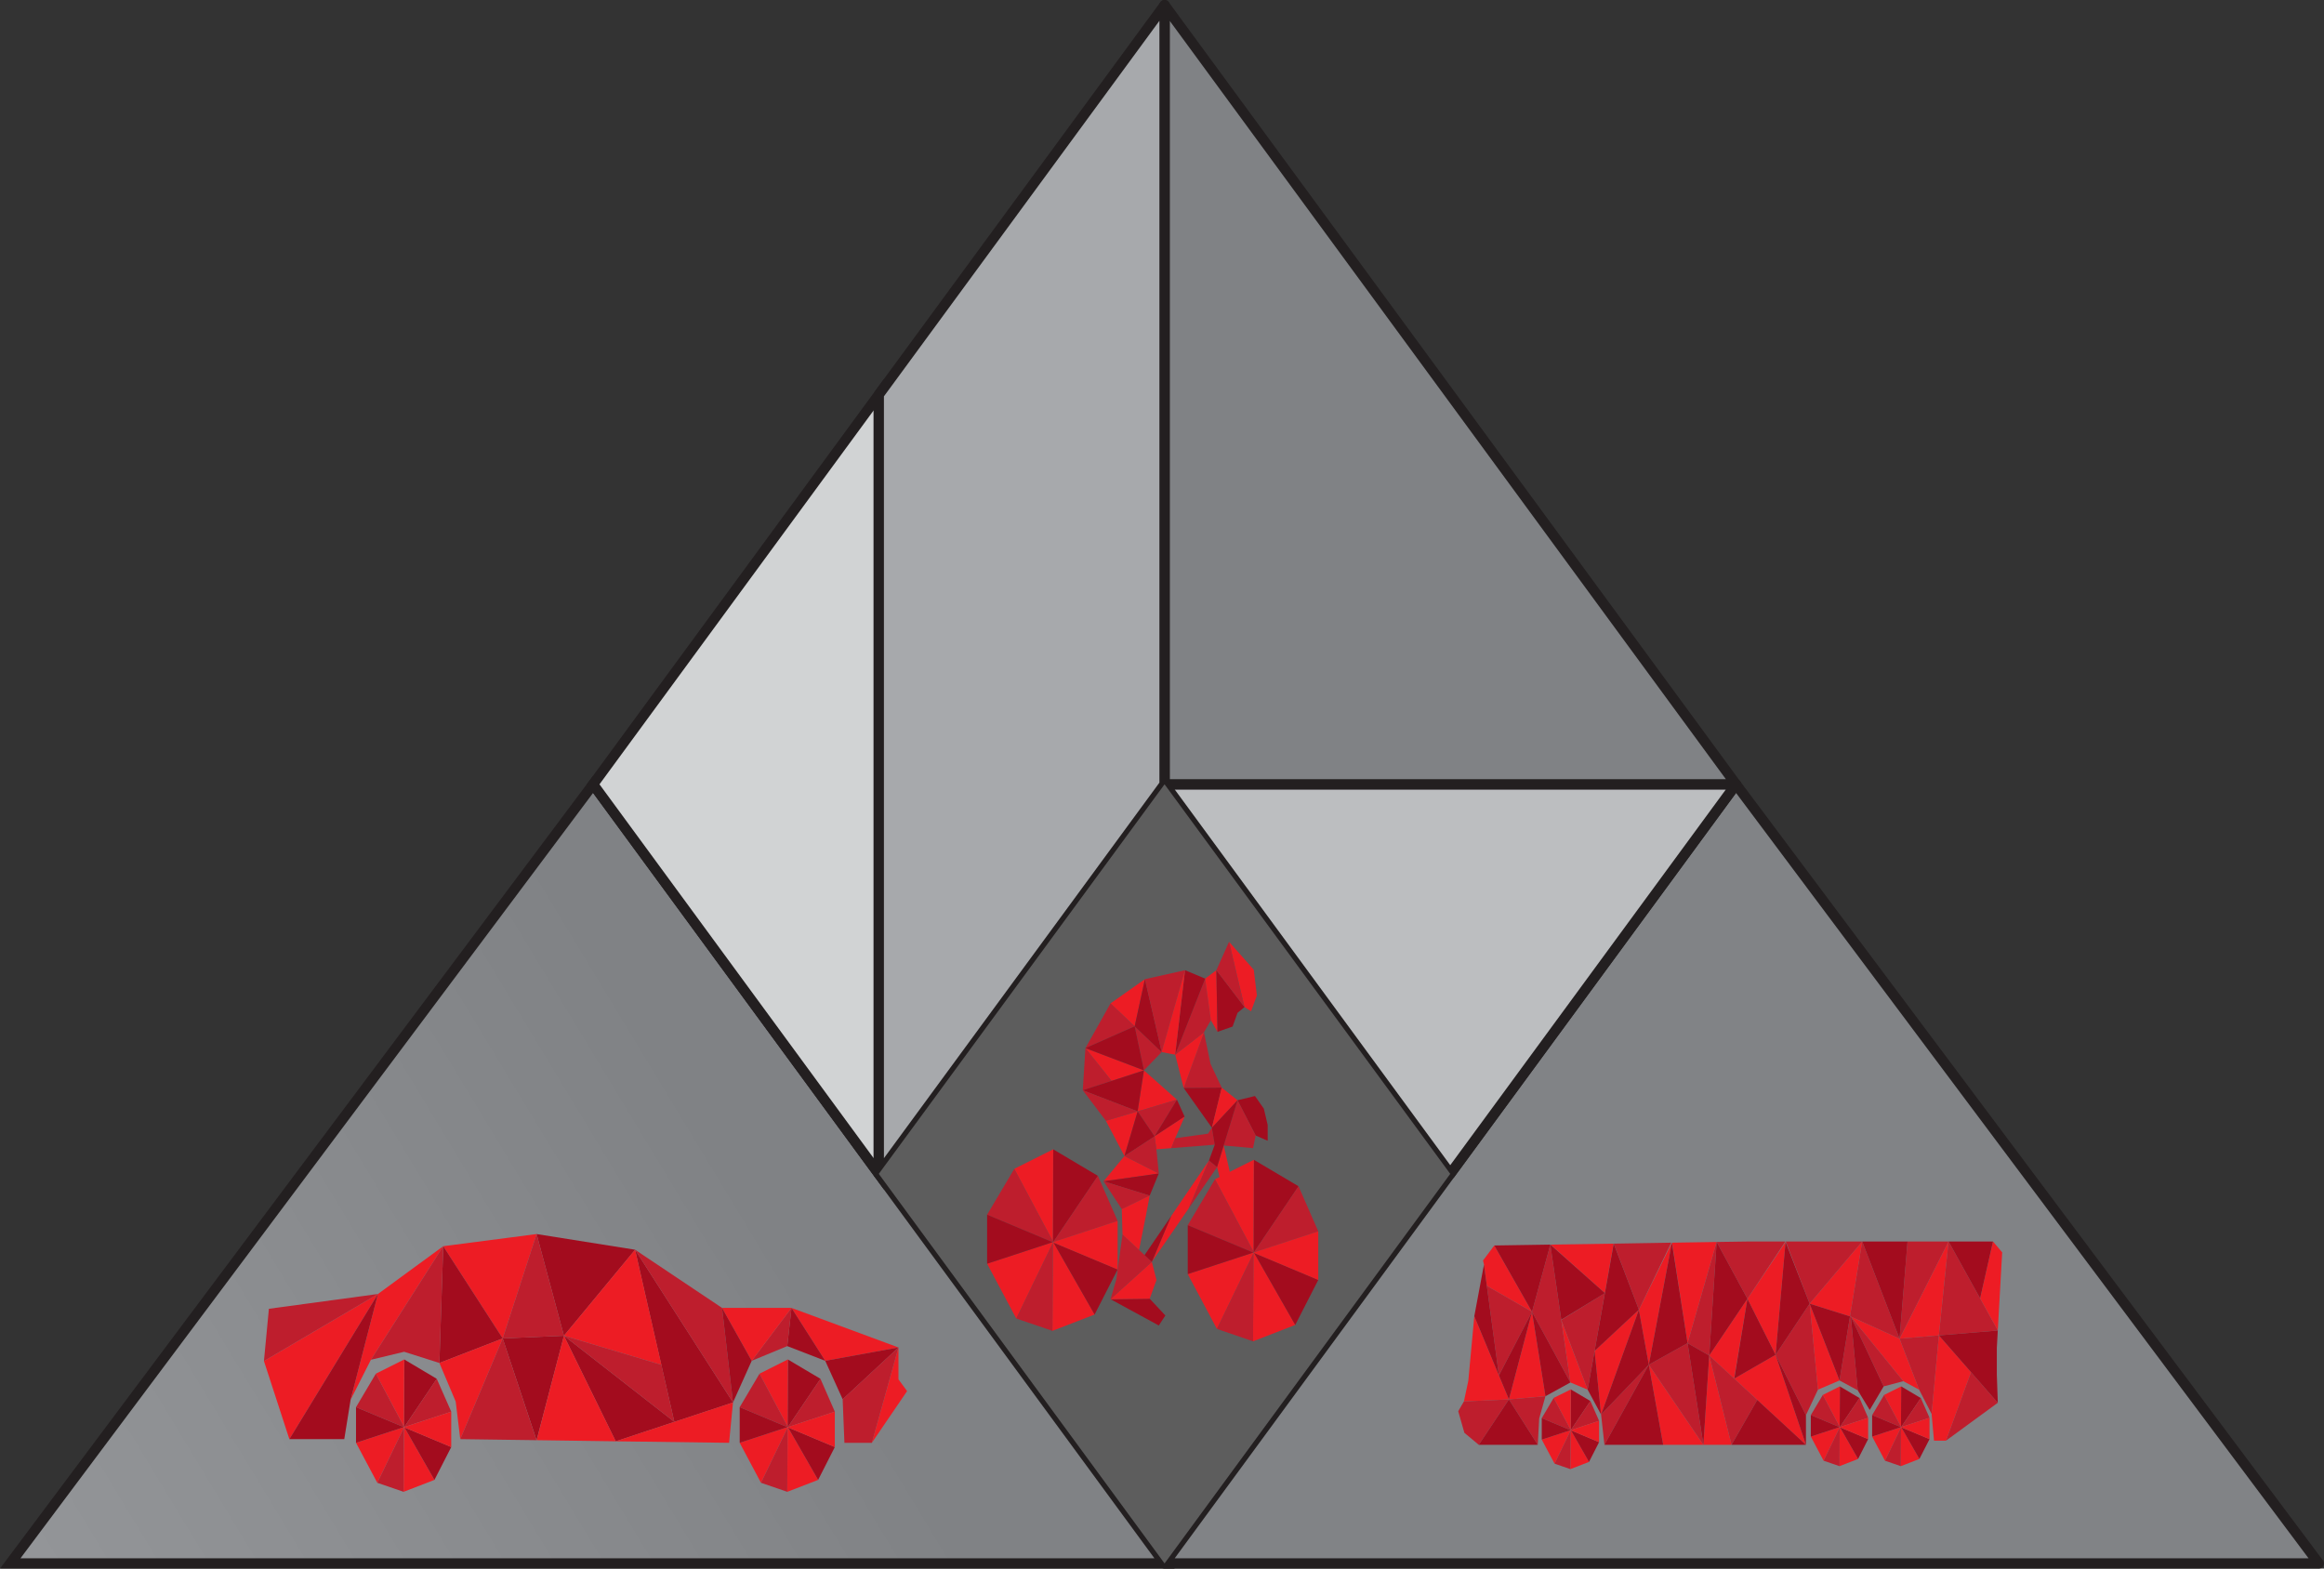 <svg xmlns="http://www.w3.org/2000/svg" xmlns:xlink="http://www.w3.org/1999/xlink" viewBox="0 0 290.74 196.25"><rect x="0" y="0" width="290.74" height="196.25" fill="#333333" stroke="none"/><defs><linearGradient id="linear-gradient" x1="97.21" y1="154.56" x2="11.12" y2="206.55" gradientUnits="userSpaceOnUse"><stop offset="0" stop-color="#808285"/><stop offset="1" stop-color="#939598"/></linearGradient></defs><title>tangram</title><g style="isolation:isolate"><g id="Layer_1" data-name="Layer 1"><polygon id="_Ritaglio_" data-name="&lt;Ritaglio&gt;" points="217.18 98.13 181.43 146.87 145.69 195.61 290.09 195.61 217.18 98.13" style="fill:#818386"/><polygon id="_Ritaglio_2" data-name="&lt;Ritaglio&gt;" points="217.18 98.13 181.43 146.87 145.69 195.61 290.09 195.61 217.18 98.13" style="fill:none;stroke:#231f20;stroke-linejoin:round;stroke-width:1.285px"/><polygon id="_Ritaglio_3" data-name="&lt;Ritaglio&gt;" points="74.2 98.13 1.28 195.61 145.69 195.61 109.94 146.87 74.2 98.13" style="fill:url(#linear-gradient)"/><polygon id="_Ritaglio_4" data-name="&lt;Ritaglio&gt;" points="74.2 98.13 1.28 195.61 145.69 195.61 109.94 146.87 74.2 98.13" style="fill:none;stroke:#231f20;stroke-miterlimit:10;stroke-width:1.285px"/><polygon id="_Ritaglio_5" data-name="&lt;Ritaglio&gt;" points="74.2 98.13 109.94 146.87 109.94 49.38 74.2 98.13" style="fill:#d1d3d4"/><polygon id="_Ritaglio_6" data-name="&lt;Ritaglio&gt;" points="74.2 98.13 109.94 146.87 109.94 49.38 74.2 98.13" style="fill:none;stroke:#231f20;stroke-miterlimit:10;stroke-width:1.285px"/><polygon id="_Ritaglio_7" data-name="&lt;Ritaglio&gt;" points="181.43 146.87 217.18 98.13 145.69 98.13 181.43 146.87" style="fill:#bcbec0"/><polygon id="_Ritaglio_8" data-name="&lt;Ritaglio&gt;" points="181.43 146.87 217.18 98.13 145.69 98.13 181.43 146.87" style="fill:none;stroke:#231f20;stroke-linejoin:round;stroke-width:1.285px"/><polygon id="_Ritaglio_9" data-name="&lt;Ritaglio&gt;" points="217.18 98.13 145.69 0.64 145.69 98.13 217.18 98.13" style="fill:#808285"/><polygon id="_Ritaglio_10" data-name="&lt;Ritaglio&gt;" points="217.18 98.13 145.69 0.64 145.69 98.13 217.18 98.13" style="fill:none;stroke:#231f20;stroke-linejoin:round;stroke-width:1.285px"/><polygon id="_Ritaglio_11" data-name="&lt;Ritaglio&gt;" points="109.94 146.87 145.69 98.13 145.69 0.64 109.94 49.38 109.94 146.87" style="fill:#a7a9ac"/><polygon id="_Ritaglio_12" data-name="&lt;Ritaglio&gt;" points="109.94 146.87 145.69 98.13 145.69 0.64 109.94 49.38 109.94 146.87" style="fill:none;stroke:#231f20;stroke-linejoin:round;stroke-width:1.285px"/><polygon id="_Ritaglio_13" data-name="&lt;Ritaglio&gt;" points="145.69 98.13 109.94 146.87 145.69 195.61 181.43 146.87 145.69 98.13" style="fill:#5d5d5d;mix-blend-mode:color"/><polygon points="131.76 155.4 137.35 147.12 131.76 143.8 131.71 155.3 131.76 155.4" style="fill:#a30c1e"/><polygon points="131.76 155.4 139.82 152.76 137.35 147.12 131.76 155.4 131.76 155.4" style="fill:#be1e2d"/><polygon points="131.71 155.43 131.69 155.42 123.49 158.11 127.14 164.97 131.71 155.51 131.71 155.43" style="fill:#ed1c24"/><polygon points="131.74 155.44 131.71 155.51 131.66 166.51 136.94 164.47 131.8 155.47 131.74 155.44" style="fill:#ed1c24"/><polygon points="136.94 164.47 139.82 158.83 131.8 155.47 136.94 164.47" style="fill:#a30c1e"/><polygon points="131.76 155.4 131.8 155.47 139.82 158.83 139.82 152.76 131.76 155.4" style="fill:#ed1c24"/><polygon points="131.76 143.8 126.89 146.24 131.71 155.3 131.76 143.8" style="fill:#ed1c24"/><polygon points="131.71 155.41 131.71 155.3 126.89 146.24 123.49 151.98 131.69 155.42 131.71 155.41" style="fill:#be1e2d"/><polygon points="127.14 164.97 131.66 166.51 131.71 155.51 127.14 164.97" style="fill:#be1e2d"/><polygon points="123.49 151.98 123.49 158.11 131.69 155.42 123.49 151.98" style="fill:#a30c1e"/><polygon points="156.86 156.7 162.45 148.42 156.86 145.11 156.81 156.6 156.86 156.7" style="fill:#a30c1e"/><polygon points="156.86 156.7 164.92 154.06 162.45 148.42 156.86 156.7 156.86 156.7" style="fill:#be1e2d"/><polygon points="156.81 156.73 156.79 156.72 148.59 159.41 152.24 166.27 156.81 156.81 156.81 156.73" style="fill:#ed1c24"/><polygon points="156.84 156.75 156.81 156.81 156.76 167.82 162.04 165.77 156.9 156.77 156.84 156.75" style="fill:#ed1c24"/><polygon points="162.04 165.77 164.92 160.14 156.9 156.77 162.04 165.77" style="fill:#a30c1e"/><polygon points="156.86 156.7 156.9 156.77 164.92 160.14 164.92 154.06 156.86 156.7" style="fill:#ed1c24"/><polygon points="156.86 145.11 152 147.54 156.81 156.6 156.86 145.11" style="fill:#ed1c24"/><polygon points="156.81 156.72 156.81 156.6 152 147.54 148.59 153.29 156.79 156.72 156.81 156.72" style="fill:#be1e2d"/><polygon points="152.24 166.27 156.76 167.82 156.81 156.81 152.24 166.27" style="fill:#be1e2d"/><polygon points="148.59 153.29 148.59 159.41 156.79 156.72 148.59 153.29" style="fill:#a30c1e"/><polygon points="143.11 133.92 142.32 139.05 147.24 137.59 143.11 133.92" style="fill:#ed1c24"/><polygon points="142.32 139.05 142.32 139.05 144.44 142.18 147.24 137.59 142.32 139.05" style="fill:#be1e2d"/><polygon points="152.84 136.08 151.44 133.11 150.62 129.16 148.08 136.12 152.84 136.08" style="fill:#be1e2d"/><polygon points="141.95 128.41 143.11 133.92 145.33 131.63 141.95 128.41" style="fill:#be1e2d"/><polygon points="147.24 137.59 144.44 142.18 144.44 142.18 148.2 139.71 147.24 137.59" style="fill:#a30c1e"/><polygon points="141.95 128.41 141.95 128.41 141.95 128.41 141.95 128.41" style="fill:none;stroke:#fff;stroke-miterlimit:10;stroke-width:1.285px"/><polygon points="148.2 139.71 144.44 142.18 144.67 143.8 146.53 143.65 147.02 142.41 148.2 139.71" style="fill:#ed1c24"/><polygon points="151.61 141.1 151.13 141.84 147.02 142.41 146.53 143.65 151.97 143.22 151.61 141.1" style="fill:#be1e2d"/><polygon points="151.61 141.1 152.84 136.08 148.08 136.12 151.61 141.1" style="fill:#a30c1e"/><polygon points="148.08 136.12 150.62 129.16 147.02 131.96 148.08 136.12" style="fill:#ed1c24"/><polygon points="144.97 165.84 145.79 164.59 143.83 162.49 138.93 162.55 144.97 165.84" style="fill:#a30c1e"/><polygon points="150.62 129.16 151.49 127.65 150.77 122.44 147.02 131.96 150.62 129.16" style="fill:#be1e2d"/><polygon points="143.83 162.49 144.68 160.15 144.1 157.88 138.93 162.55 143.83 162.49" style="fill:#ed1c24"/><polygon points="139.66 160.05 138.93 162.55 144.1 157.88 140.43 154.45 139.66 160.05" style="fill:#be1e2d"/><polygon points="152.79 148.13 154.05 147.47 153.09 143.32 152.26 146.02 152.79 148.13" style="fill:#ed1c24"/><polygon points="154.82 137.66 152.84 136.08 151.61 141.1 154.82 137.66" style="fill:#ed1c24"/><polygon points="156.51 126.53 157.24 124.55 156.85 121.33 153.76 117.83 155.69 126 156.51 126.53" style="fill:#ed1c24"/><polygon points="152.31 129.1 152.17 121.39 150.77 122.44 151.49 127.65 152.31 129.1" style="fill:#ed1c24"/><polygon points="142.32 139.05 142.32 139.05 142.32 139.05 142.32 139.05" style="fill:none;stroke:#fff;stroke-miterlimit:10;stroke-width:1.285px"/><polygon points="154.2 128.44 154.82 126.72 155.69 126 152.17 121.39 152.31 129.1 154.2 128.44" style="fill:#a30c1e"/><polygon points="153.76 117.83 152.17 121.39 155.69 126 153.76 117.83" style="fill:#be1e2d"/><polygon points="140.67 144.64 138.06 147.8 144.97 146.82 140.67 144.64" style="fill:#ed1c24"/><polygon points="144.97 146.82 138.06 147.8 143.83 149.59 144.97 146.82" style="fill:#a30c1e"/><polygon points="142.32 139.05 138.35 140.23 140.67 144.64 142.32 139.05 142.32 139.05" style="fill:#ed1c24"/><polygon points="144.44 142.18 142.32 139.05 140.67 144.64 144.44 142.18 144.44 142.18" style="fill:#a30c1e"/><polygon points="144.67 143.8 144.44 142.18 140.67 144.64 144.97 146.82 144.67 143.8" style="fill:#be1e2d"/><polygon points="138.06 147.8 140.34 151.29 143.83 149.59 138.06 147.8" style="fill:#be1e2d"/><polygon points="158.11 138.71 157 137.13 154.82 137.66 157.09 142.07 158.59 142.73 158.59 140.75 158.11 138.71" style="fill:#a30c1e"/><polygon points="153.09 143.32 156.76 143.65 157.09 142.07 154.82 137.66 153.09 143.32" style="fill:#be1e2d"/><polygon points="146.53 152.13 144.1 157.88 148.69 151.22 151.25 145.19 146.53 152.13" style="fill:#ed1c24"/><polygon points="151.25 145.19 148.69 151.22 152.26 146.02 151.25 145.19" style="fill:#be1e2d"/><polygon points="146.53 152.13 143.19 157.03 144.1 157.88 146.53 152.13" style="fill:#a30c1e"/><polygon points="143.83 149.59 140.34 151.29 140.43 154.45 142.5 156.38 143.35 152.13 143.83 149.59" style="fill:#ed1c24"/><polygon points="151.61 141.1 151.97 143.22 151.25 145.19 152.26 146.02 153.09 143.32 154.82 137.66 151.61 141.1" style="fill:#a30c1e"/><polygon points="141.95 128.41 143.23 122.51 138.93 125.54 141.95 128.41 141.95 128.41" style="fill:#ed1c24"/><polygon points="150.77 122.44 148.25 121.39 147.02 131.96 150.77 122.44" style="fill:#a30c1e"/><polygon points="141.95 128.41 145.33 131.63 143.23 122.51 141.95 128.41 141.95 128.41" style="fill:#a30c1e"/><polygon points="148.25 121.39 143.23 122.51 145.33 131.63 148.25 121.39" style="fill:#be1e2d"/><polygon points="138.93 125.54 135.79 131.14 141.95 128.41 138.93 125.54" style="fill:#be1e2d"/><polygon points="147.02 131.96 148.25 121.39 145.33 131.63 147.02 131.96" style="fill:#ed1c24"/><polygon points="143.11 133.92 135.79 131.14 139.06 135.24 143.11 133.92" style="fill:#ed1c24"/><polygon points="135.79 131.14 135.46 136.41 139.06 135.24 135.79 131.14" style="fill:#be1e2d"/><polygon points="142.32 139.05 143.11 133.92 139.06 135.24 139.06 135.24 139.06 135.24 135.46 136.41 142.32 139.05 142.32 139.05" style="fill:#a30c1e"/><polygon points="135.46 136.41 138.35 140.23 142.32 139.05 135.46 136.41" style="fill:#be1e2d"/><polygon points="141.95 128.41 141.95 128.41 135.79 131.14 143.11 133.92 141.95 128.41" style="fill:#a30c1e"/><polygon points="196.51 178.93 198.96 175.29 196.51 173.84 196.49 178.89 196.51 178.93" style="fill:#a30c1e"/><polygon points="196.51 178.93 200.05 177.77 198.96 175.29 196.51 178.93 196.51 178.93" style="fill:#be1e2d"/><polygon points="196.49 178.94 196.48 178.94 192.88 180.12 194.48 183.13 196.49 178.98 196.49 178.94" style="fill:#ed1c24"/><polygon points="196.5 178.95 196.49 178.98 196.46 183.81 198.79 182.91 196.53 178.96 196.5 178.95" style="fill:#ed1c24"/><polygon points="198.79 182.91 200.05 180.44 196.53 178.96 198.79 182.91" style="fill:#a30c1e"/><polygon points="196.51 178.93 196.53 178.96 200.05 180.44 200.05 177.77 196.51 178.93" style="fill:#ed1c24"/><polygon points="196.51 173.84 194.37 174.9 196.49 178.89 196.51 173.84" style="fill:#ed1c24"/><polygon points="196.49 178.94 196.49 178.89 194.37 174.9 192.88 177.43 196.48 178.94 196.49 178.94" style="fill:#be1e2d"/><polygon points="194.48 183.13 196.46 183.81 196.49 178.98 194.48 183.13" style="fill:#be1e2d"/><polygon points="192.88 177.43 192.88 180.12 196.48 178.94 192.88 177.43" style="fill:#a30c1e"/><polygon points="230.17 178.55 232.63 174.92 230.17 173.46 230.15 178.51 230.17 178.55" style="fill:#a30c1e"/><polygon points="230.17 178.55 233.71 177.39 232.63 174.92 230.17 178.55 230.17 178.55" style="fill:#be1e2d"/><polygon points="230.15 178.57 230.14 178.56 226.54 179.74 228.14 182.76 230.15 178.6 230.15 178.57" style="fill:#ed1c24"/><polygon points="230.16 178.57 230.15 178.6 230.13 183.44 232.45 182.54 230.19 178.58 230.16 178.57" style="fill:#ed1c24"/><polygon points="232.45 182.54 233.71 180.06 230.19 178.58 232.45 182.54" style="fill:#a30c1e"/><polygon points="230.17 178.55 230.19 178.58 233.71 180.06 233.71 177.39 230.17 178.55" style="fill:#ed1c24"/><polygon points="230.17 173.46 228.04 174.53 230.15 178.51 230.17 173.46" style="fill:#ed1c24"/><polygon points="230.15 178.56 230.15 178.51 228.04 174.53 226.54 177.05 230.14 178.56 230.15 178.56" style="fill:#be1e2d"/><polygon points="228.14 182.76 230.13 183.44 230.15 178.6 228.14 182.76" style="fill:#be1e2d"/><polygon points="226.54 177.05 226.54 179.74 230.14 178.56 226.54 177.05" style="fill:#a30c1e"/><polygon points="237.84 178.55 240.3 174.92 237.84 173.46 237.82 178.51 237.84 178.55" style="fill:#a30c1e"/><polygon points="237.84 178.55 241.39 177.39 240.3 174.92 237.84 178.55 237.84 178.55" style="fill:#be1e2d"/><polygon points="237.82 178.57 237.81 178.56 234.21 179.74 235.82 182.76 237.82 178.6 237.82 178.57" style="fill:#ed1c24"/><polygon points="237.84 178.57 237.82 178.6 237.8 183.44 240.12 182.54 237.86 178.58 237.84 178.57" style="fill:#ed1c24"/><polygon points="240.12 182.54 241.39 180.06 237.86 178.58 240.12 182.54" style="fill:#a30c1e"/><polygon points="237.84 178.55 237.86 178.58 241.39 180.06 241.39 177.39 237.84 178.55" style="fill:#ed1c24"/><polygon points="237.84 173.46 235.71 174.53 237.82 178.51 237.84 173.46" style="fill:#ed1c24"/><polygon points="237.82 178.56 237.82 178.51 235.71 174.53 234.21 177.05 237.81 178.56 237.82 178.56" style="fill:#be1e2d"/><polygon points="235.82 182.76 237.8 183.44 237.82 178.6 235.82 182.76" style="fill:#be1e2d"/><polygon points="234.21 177.05 234.21 179.74 237.81 178.56 234.21 177.05" style="fill:#a30c1e"/><polygon points="205.03 163.87 206.27 170.75 209.16 155.48 205.03 163.87" style="fill:#ed1c24"/><polygon points="191.66 164.13 186.94 155.83 185.53 157.71 185.65 158.21 186.01 160.88 191.66 164.13" style="fill:#ed1c24"/><polygon points="187.52 172.09 187.52 172.09 187.52 172.09 184.44 164.68 183.69 172.76 183.14 175.34 188.77 175.09 187.52 172.09" style="fill:#ed1c24"/><polygon points="249.93 166.45 250.48 156.69 249.33 155.33 247.72 162.45 249.93 166.45" style="fill:#ed1c24"/><polygon points="242.56 167.08 242.56 167.08 243.77 155.33 237.64 167.49 242.56 167.08" style="fill:#ed1c24"/><polygon points="226.39 163.11 231.44 164.7 232.97 155.33 226.39 163.11 226.39 163.11" style="fill:#ed1c24"/><polygon points="223.38 155.39 218.61 162.5 218.61 162.5 222.13 169.51 223.38 155.39" style="fill:#ed1c24"/><polygon points="226.39 163.11 227.43 173.87 230.13 172.72 226.39 163.11 226.39 163.11" style="fill:#ed1c24"/><polygon points="219.88 175.09 219.84 175.15 225.93 180.77 222.13 169.51 216.95 172.49 219.84 175.15 219.88 175.09" style="fill:#ed1c24"/><polygon points="213.83 169.6 216.94 172.48 218.61 162.5 213.83 169.6" style="fill:#ed1c24"/><polygon points="213.1 180.77 216.62 180.77 213.83 169.6 213.1 180.77" style="fill:#ed1c24"/><polygon points="242.56 167.08 242.56 167.08 241.65 176.9 241.95 180.25 243.45 180.25 246.58 171.68 242.56 167.08" style="fill:#ed1c24"/><polygon points="231.55 164.73 238.11 172.81 240.09 173.87 237.64 167.49 231.55 164.73" style="fill:#ed1c24"/><polygon points="200.77 161.78 201.87 155.6 193.98 155.72 200.77 161.78" style="fill:#ed1c24"/><polygon points="214.76 155.39 209.18 155.48 211.12 168.05 214.76 155.39" style="fill:#ed1c24"/><polygon points="196.46 172.97 198.62 173.87 195.34 165.23 196.46 172.97" style="fill:#ed1c24"/><polygon points="188.77 175.09 193.34 174.69 191.66 164.13 188.77 175.09" style="fill:#ed1c24"/><polygon points="208.07 180.77 213.1 180.77 206.27 170.75 208.07 180.77" style="fill:#ed1c24"/><polygon points="199.49 169.03 199.49 169.03 200.3 176.98 205.03 163.87 199.49 169.03" style="fill:#ed1c24"/><polygon points="213.83 169.6 213.83 169.6 214.76 155.39 214.76 155.39 211.12 168.05 213.83 169.6" style="fill:#be1e2d"/><polygon points="187.52 172.09 187.52 172.09 191.66 164.13 186.01 160.88 187.52 172.09" style="fill:#be1e2d"/><polygon points="242.56 167.08 249.93 166.47 249.93 166.45 247.72 162.45 247.72 162.45 247.72 162.45 243.77 155.33 242.56 167.08 242.56 167.08" style="fill:#be1e2d"/><polygon points="231.55 164.73 237.64 167.49 232.97 155.33 231.44 164.7 231.55 164.73" style="fill:#be1e2d"/><polygon points="238.64 155.33 237.64 167.49 243.77 155.33 238.64 155.33" style="fill:#be1e2d"/><polygon points="214.76 155.39 218.61 162.5 223.36 155.33 218.91 155.33 214.76 155.39" style="fill:#be1e2d"/><polygon points="232.97 155.33 223.4 155.33 226.39 163.11 232.97 155.33" style="fill:#be1e2d"/><polygon points="222.13 169.51 225.93 177.06 227.43 173.87 226.39 163.11 222.13 169.51" style="fill:#be1e2d"/><polygon points="213.83 169.6 213.83 169.6 216.62 180.77 219.84 175.15 213.83 169.6" style="fill:#be1e2d"/><polygon points="231.44 164.7 230.13 172.72 232.41 173.95 231.55 164.73 231.44 164.7" style="fill:#be1e2d"/><polygon points="243.45 180.25 249.93 175.51 246.58 171.68 243.45 180.25" style="fill:#be1e2d"/><polygon points="235.65 173.46 238.11 172.81 231.55 164.73 235.65 173.46" style="fill:#be1e2d"/><polygon points="237.64 167.49 237.64 167.49 240.09 173.87 241.65 176.9 242.56 167.08 237.64 167.49" style="fill:#be1e2d"/><polygon points="198.62 173.87 199.49 169.03 199.49 169.03 199.49 169.03 200.77 161.79 195.32 165.15 198.62 173.87" style="fill:#be1e2d"/><polygon points="205.03 163.87 209.08 155.48 201.89 155.6 205.03 163.87" style="fill:#be1e2d"/><polygon points="183.14 175.34 182.43 176.57 183.2 179.27 185 180.77 188.77 175.09 183.14 175.34" style="fill:#be1e2d"/><polygon points="191.66 164.13 196.46 172.97 193.95 155.72 191.66 164.13" style="fill:#be1e2d"/><polygon points="192.38 180.77 192.56 177.47 193.34 174.69 188.77 175.09 192.38 180.77" style="fill:#be1e2d"/><polygon points="206.27 170.75 206.27 170.75 213.1 180.77 211.12 168.05 206.27 170.75" style="fill:#be1e2d"/><polygon points="200.3 176.98 200.72 180.77 206.27 170.75 200.3 176.98" style="fill:#be1e2d"/><polygon points="213.83 169.6 218.61 162.5 214.76 155.39 214.76 155.39 213.83 169.6" style="fill:#a30c1e"/><polygon points="186.01 160.88 186.01 160.88 186.01 160.88 185.65 158.21 184.44 164.68 187.52 172.09 186.01 160.88" style="fill:#a30c1e"/><polygon points="188.77 175.09 191.66 164.13 187.52 172.09 188.77 175.09" style="fill:#a30c1e"/><polygon points="199.49 169.03 205.03 163.87 201.88 155.6 199.49 169.03" style="fill:#a30c1e"/><polygon points="206.27 170.75 206.27 170.75 211.12 168.05 209.16 155.48 206.27 170.75" style="fill:#a30c1e"/><polygon points="232.97 155.33 237.64 167.49 238.64 155.33 232.97 155.33" style="fill:#a30c1e"/><polygon points="249.33 155.33 243.77 155.33 247.72 162.45 249.33 155.33" style="fill:#a30c1e"/><polygon points="218.61 162.5 216.96 172.49 222.13 169.51 222.13 169.51 218.61 162.5" style="fill:#a30c1e"/><polygon points="223.38 155.39 222.13 169.51 222.13 169.51 226.39 163.11 226.39 163.11 223.38 155.39" style="fill:#a30c1e"/><polygon points="226.39 163.11 230.13 172.72 231.44 164.7 226.39 163.11" style="fill:#a30c1e"/><polygon points="222.13 169.51 225.93 180.77 225.93 177.06 222.13 169.51 222.13 169.51" style="fill:#a30c1e"/><polygon points="216.62 180.77 225.93 180.77 219.84 175.15 216.62 180.77" style="fill:#a30c1e"/><polygon points="232.41 173.95 233.91 176.41 235.65 173.46 231.55 164.73 232.41 173.95" style="fill:#a30c1e"/><polygon points="249.93 166.47 242.56 167.08 246.58 171.68 246.58 171.68 246.58 171.68 249.93 175.51 249.81 171.99 249.81 168.63 249.93 166.47" style="fill:#a30c1e"/><polygon points="191.66 164.13 193.95 155.72 186.94 155.83 191.66 164.13" style="fill:#a30c1e"/><polygon points="193.95 155.72 195.32 165.12 200.78 161.79 193.95 155.72" style="fill:#a30c1e"/><polygon points="193.34 174.69 196.46 172.97 191.66 164.13 193.34 174.69" style="fill:#a30c1e"/><polygon points="185 180.77 192.38 180.77 188.77 175.09 185 180.77" style="fill:#a30c1e"/><polygon points="206.27 170.75 200.72 180.77 208.07 180.77 206.27 170.75 206.27 170.75" style="fill:#a30c1e"/><polygon points="213.83 169.6 211.12 168.05 211.12 168.05 213.1 180.77 213.83 169.6 213.83 169.6" style="fill:#a30c1e"/><polygon points="206.27 170.75 205.03 163.87 200.3 176.98 206.27 170.75 206.27 170.75" style="fill:#a30c1e"/><polygon points="198.62 173.87 200.3 176.98 199.49 169.03 198.62 173.87" style="fill:#a30c1e"/><polygon points="67.13 180.19 70.55 167.12 62.89 167.46 67.13 180.19" style="fill:#a30c1e"/><polygon points="79.45 156.36 67.13 154.4 70.55 167.12 79.45 156.36" style="fill:#a30c1e"/><polygon points="67.13 154.4 55.45 155.92 62.89 167.46 67.13 154.4" style="fill:#ed1c24"/><polygon points="55.45 155.92 54.97 170.53 62.89 167.46 55.45 155.92" style="fill:#a30c1e"/><polygon points="70.55 167.12 67.13 154.4 62.89 167.46 70.55 167.12" style="fill:#be1e2d"/><polygon points="33.02 170.29 36.2 180.06 47.28 161.9 33.02 170.29" style="fill:#ed1c24"/><polygon points="77.03 180.33 84.36 177.9 70.55 167.12 77.03 180.33" style="fill:#a30c1e"/><polygon points="33.64 163.75 33.02 170.29 47.28 161.9 33.64 163.75" style="fill:#be1e2d"/><polygon points="47.28 161.9 43.86 175.14 46.4 170.13 55.45 155.92 47.28 161.9" style="fill:#ed1c24"/><polygon points="46.4 170.13 50.56 169.13 54.97 170.53 55.45 155.92 46.4 170.13" style="fill:#be1e2d"/><polygon points="36.2 180.06 43.07 180.06 43.86 175.14 47.28 161.9 36.2 180.06" style="fill:#a30c1e"/><polygon points="99.02 163.64 103.24 170.26 112.4 168.59 99.02 163.64" style="fill:#ed1c24"/><polygon points="103.24 170.26 105.42 175.07 112.4 168.59 103.24 170.26" style="fill:#a30c1e"/><polygon points="54.97 170.53 57.01 175.36 57.58 180.06 62.89 167.46 54.97 170.53" style="fill:#ed1c24"/><polygon points="98.49 168.42 103.24 170.26 99.02 163.64 98.49 168.42" style="fill:#a30c1e"/><polygon points="112.4 172.58 112.4 168.59 109.07 180.52 113.48 174.05 112.4 172.58" style="fill:#ed1c24"/><polygon points="105.42 175.07 105.64 180.52 109.07 180.52 112.4 168.59 105.42 175.07" style="fill:#be1e2d"/><polygon points="94.04 170.26 98.49 168.42 99.02 163.64 94.04 170.26" style="fill:#be1e2d"/><polygon points="84.36 177.9 91.7 175.47 79.45 156.36 84.36 177.9" style="fill:#a30c1e"/><polygon points="57.58 180.06 67.12 180.19 62.89 167.46 57.58 180.06" style="fill:#be1e2d"/><polygon points="67.14 180.19 77.03 180.33 70.55 167.12 67.14 180.19" style="fill:#ed1c24"/><polygon points="91.7 175.47 84.36 177.9 77.03 180.33 91.21 180.52 91.7 175.47" style="fill:#ed1c24"/><polygon points="90.33 163.64 94.04 170.26 99.02 163.64 90.33 163.64" style="fill:#ed1c24"/><polygon points="79.45 156.36 91.7 175.47 90.33 163.64 79.45 156.36" style="fill:#be1e2d"/><polygon points="91.7 175.47 94.04 170.26 90.33 163.64 91.7 175.47" style="fill:#a30c1e"/><polygon points="50.57 178.55 54.64 172.51 50.57 170.09 50.53 178.48 50.57 178.55" style="fill:#a30c1e"/><polygon points="50.57 178.55 56.45 176.62 54.64 172.51 50.57 178.55 50.57 178.55" style="fill:#be1e2d"/><polygon points="50.53 178.57 50.52 178.56 44.54 180.52 47.2 185.52 50.53 178.63 50.53 178.57" style="fill:#ed1c24"/><polygon points="50.55 178.58 50.53 178.63 50.49 186.65 54.35 185.16 50.6 178.6 50.55 178.58" style="fill:#ed1c24"/><polygon points="54.35 185.16 56.45 181.05 50.6 178.6 54.35 185.16" style="fill:#a30c1e"/><polygon points="50.57 178.55 50.6 178.6 56.45 181.05 56.45 176.62 50.57 178.55" style="fill:#ed1c24"/><polygon points="50.57 170.09 47.02 171.87 50.53 178.48 50.57 170.09" style="fill:#ed1c24"/><polygon points="50.53 178.56 50.53 178.48 47.02 171.87 44.54 176.06 50.52 178.56 50.53 178.56" style="fill:#be1e2d"/><polygon points="47.2 185.52 50.49 186.65 50.53 178.63 47.2 185.52" style="fill:#be1e2d"/><polygon points="44.54 176.06 44.54 180.52 50.52 178.56 44.54 176.06" style="fill:#a30c1e"/><polygon points="98.56 178.55 102.64 172.51 98.56 170.09 98.53 178.48 98.56 178.55" style="fill:#a30c1e"/><polygon points="98.56 178.55 104.44 176.62 102.64 172.51 98.56 178.55 98.56 178.55" style="fill:#be1e2d"/><polygon points="98.53 178.57 98.51 178.56 92.54 180.52 95.2 185.52 98.53 178.63 98.53 178.57" style="fill:#ed1c24"/><polygon points="98.55 178.58 98.53 178.63 98.49 186.65 102.35 185.16 98.59 178.6 98.55 178.58" style="fill:#ed1c24"/><polygon points="102.35 185.16 104.44 181.05 98.59 178.6 102.35 185.16" style="fill:#a30c1e"/><polygon points="98.56 178.55 98.59 178.6 104.44 181.05 104.44 176.62 98.56 178.55" style="fill:#ed1c24"/><polygon points="98.56 170.09 95.02 171.87 98.53 178.48 98.56 170.09" style="fill:#ed1c24"/><polygon points="98.53 178.56 98.53 178.48 95.02 171.87 92.54 176.06 98.51 178.56 98.53 178.56" style="fill:#be1e2d"/><polygon points="95.2 185.52 98.49 186.65 98.53 178.63 95.2 185.52" style="fill:#be1e2d"/><polygon points="92.54 176.06 92.54 180.52 98.51 178.56 92.54 176.06" style="fill:#a30c1e"/><polygon points="79.45 156.36 70.55 167.12 82.74 170.76 79.45 156.36" style="fill:#ed1c24"/><polygon points="82.74 170.76 70.55 167.12 84.36 177.9 82.74 170.76" style="fill:#be1e2d"/></g></g></svg>